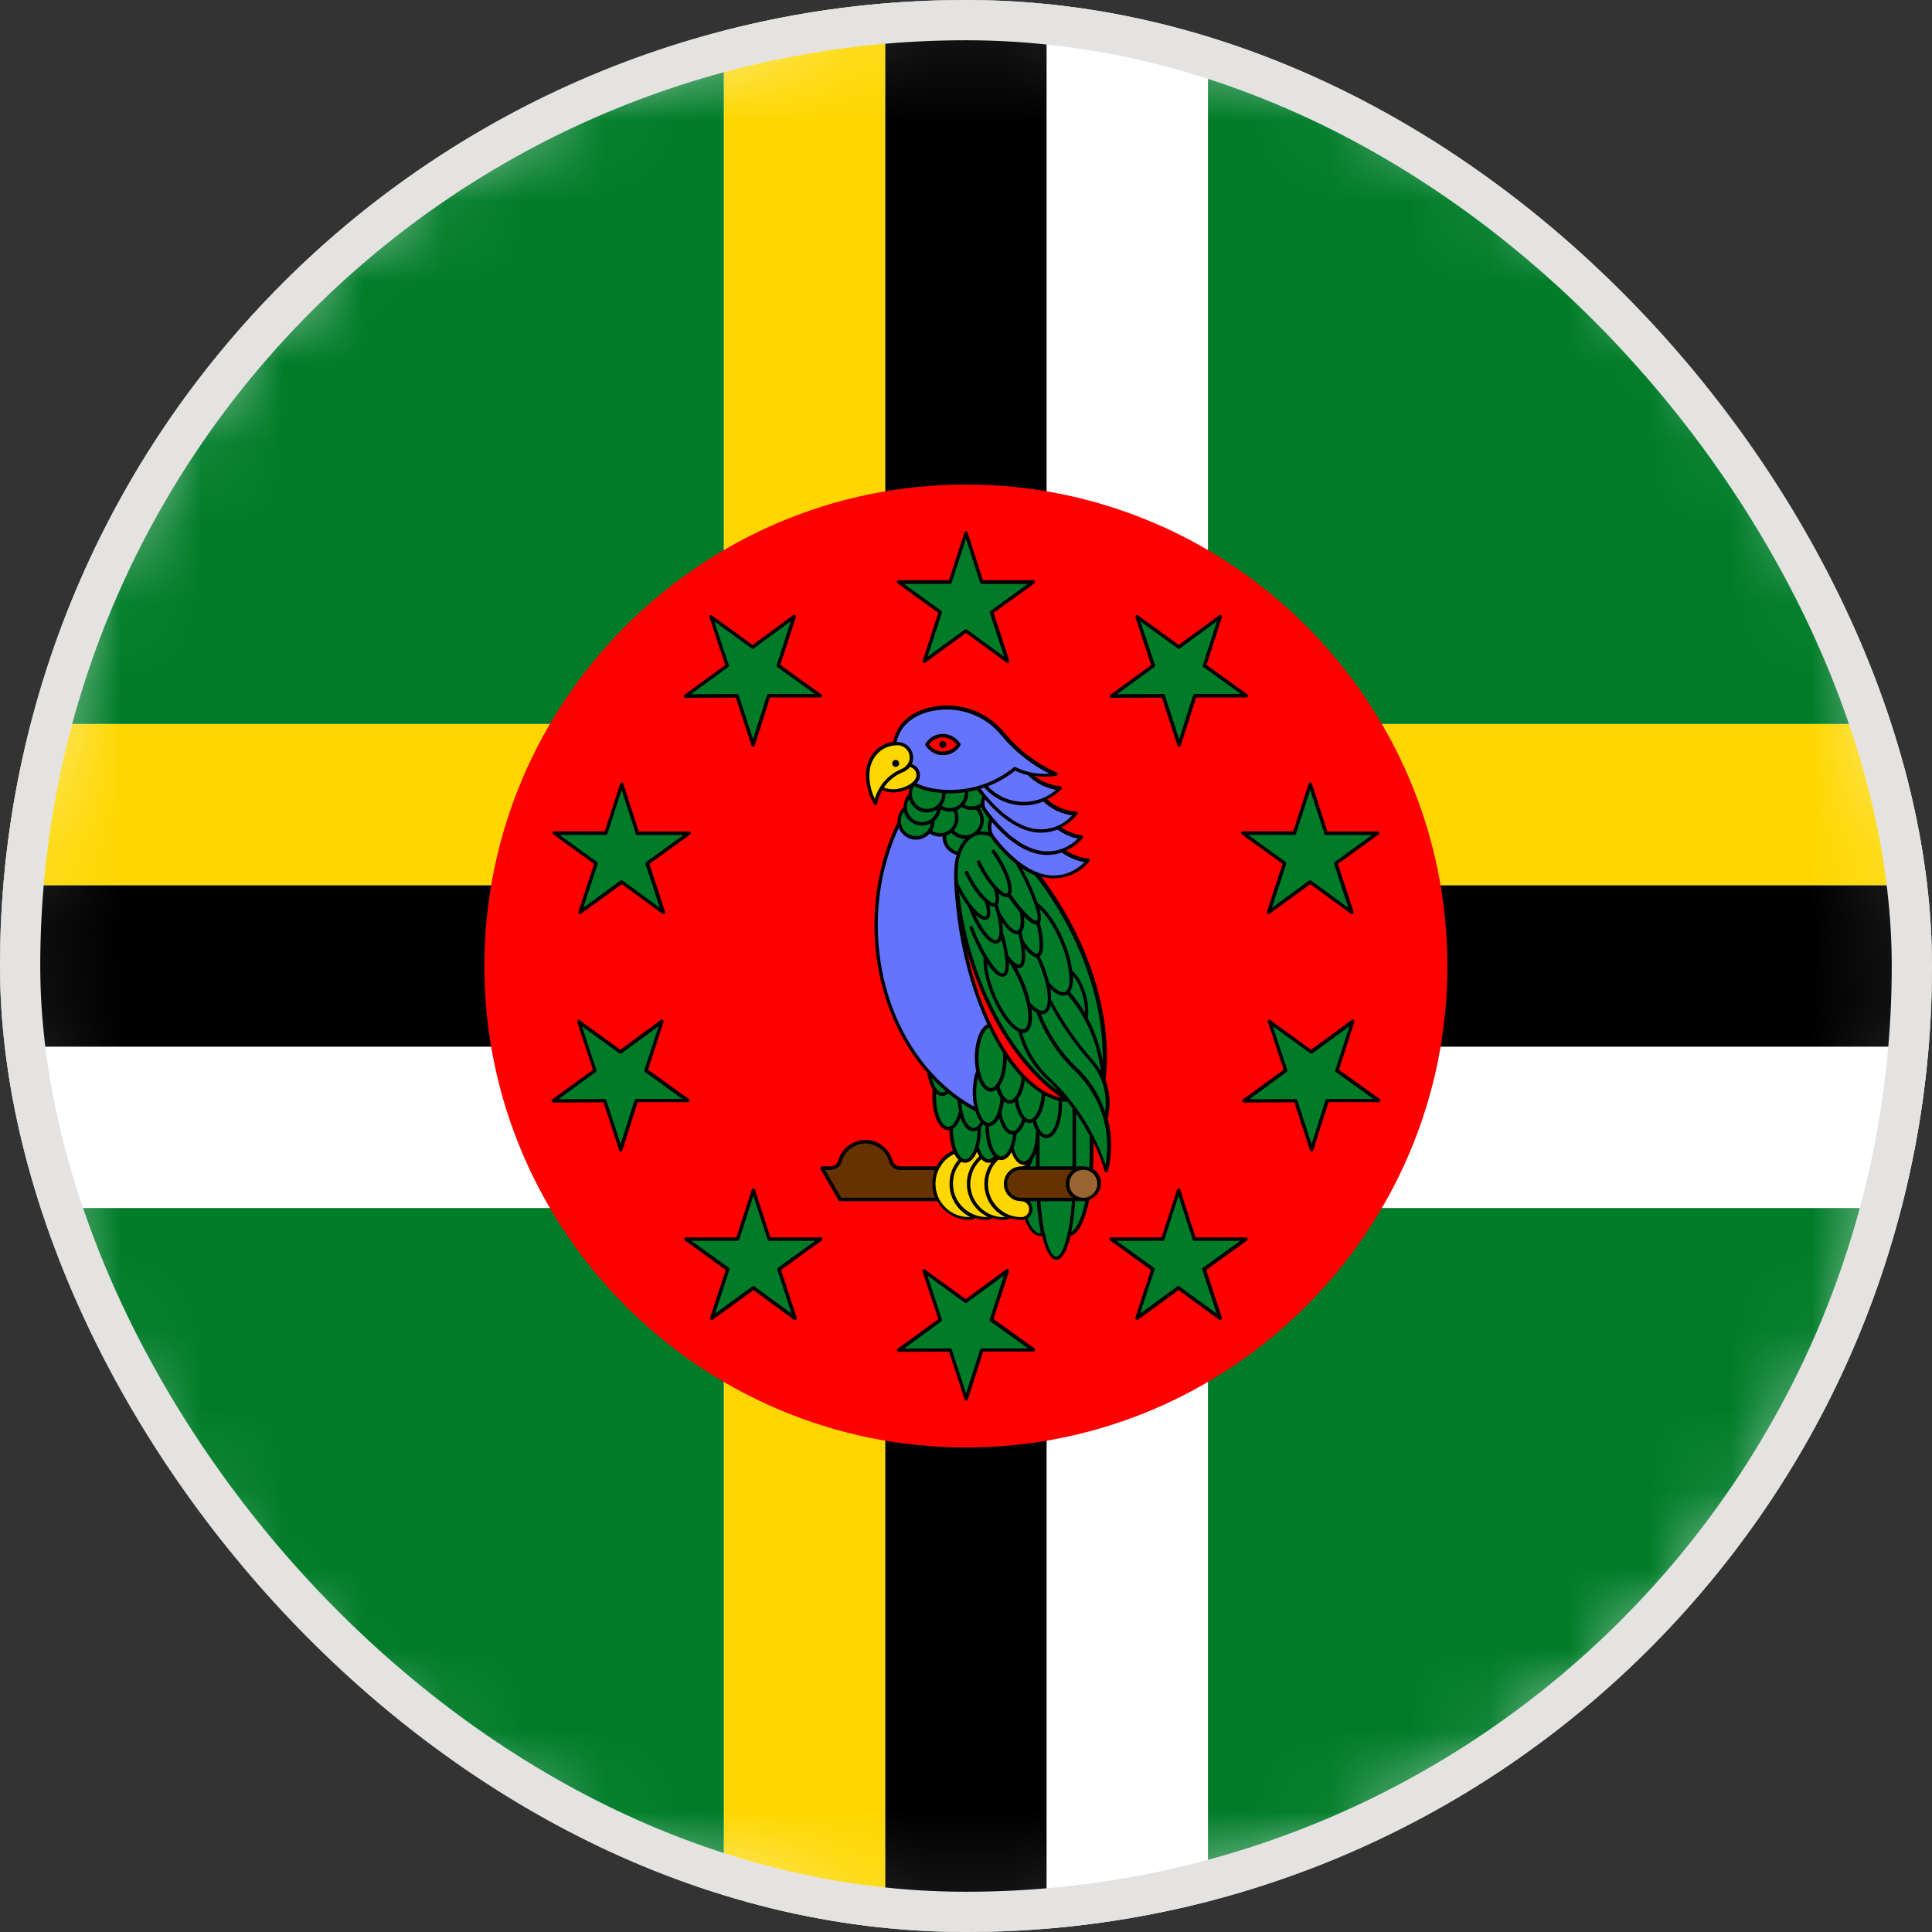 <svg width="24" height="24" viewBox="0 0 24 24" fill="none" xmlns="http://www.w3.org/2000/svg">
<rect x="0" y="0" width="24" height="24" fill="#333333" stroke="none"/>
<g clip-path="url(#clip0_16335_9299)">
<path d="M23.485 15.48C25.406 9.137 21.822 2.437 15.479 0.516C9.136 -1.405 2.437 2.18 0.516 8.523C-1.405 14.866 2.179 21.565 8.522 23.486C14.865 25.407 21.564 21.823 23.485 15.48Z" fill="white"/>
<mask id="mask0_16335_9299" style="mask-type:luminance" maskUnits="userSpaceOnUse" x="-1" y="-1" width="26" height="26">
<path d="M23.485 15.48C25.406 9.137 21.822 2.437 15.479 0.516C9.136 -1.405 2.437 2.18 0.516 8.523C-1.405 14.866 2.179 21.565 8.522 23.486C14.865 25.407 21.564 21.823 23.485 15.48Z" fill="white"/>
</mask>
<g mask="url(#mask0_16335_9299)">
<path d="M29.999 0H-6.001V24H29.999V0Z" fill="white"/>
<path d="M8.993 15.007H-6.001V24.001H8.993V15.007Z" fill="#007C29"/>
<path d="M29.999 15.007H15.006V24.001H29.999V15.007Z" fill="#007C29"/>
<path d="M29.999 0H15.006V8.994H29.999V0Z" fill="#007C29"/>
<path d="M8.993 0H-6.001V8.994H8.993V0Z" fill="#007C29"/>
<path d="M29.999 8.994H-6.001V10.998H29.999V8.994Z" fill="#FED700"/>
<path d="M10.997 0H8.993V24H10.997V0Z" fill="#FED700"/>
<path d="M13.001 0H10.997V24H13.001V0Z" fill="black"/>
<path d="M29.999 10.998H-6.001V13.002H29.999V10.998Z" fill="black"/>
<path fill-rule="evenodd" clip-rule="evenodd" d="M11.999 17.981C15.292 17.981 17.98 15.294 17.98 12C17.98 8.706 15.292 6.019 11.999 6.019C8.705 6.019 6.017 8.706 6.017 12C6.017 15.294 8.705 17.981 11.999 17.981Z" fill="#FF0000"/>
<path fill-rule="evenodd" clip-rule="evenodd" d="M14.661 14.777L14.852 15.371H15.477C15.489 15.371 15.499 15.379 15.499 15.392C15.499 15.399 15.496 15.406 15.491 15.41L14.985 15.776L15.179 16.37C15.183 16.381 15.176 16.394 15.165 16.398C15.158 16.401 15.15 16.398 15.144 16.394L14.641 16.026L14.137 16.394C14.127 16.401 14.113 16.399 14.106 16.389C14.102 16.384 14.1 16.377 14.103 16.37L14.297 15.776L13.791 15.41C13.782 15.403 13.779 15.389 13.787 15.379C13.791 15.373 13.8 15.369 13.807 15.371H14.43L14.622 14.778C14.626 14.767 14.637 14.76 14.649 14.764C14.656 14.767 14.661 14.771 14.664 14.778L14.661 14.777Z" fill="black"/>
<path fill-rule="evenodd" clip-rule="evenodd" d="M14.816 15.399L14.64 14.854L14.464 15.399C14.461 15.407 14.453 15.414 14.443 15.414H13.87L14.334 15.748C14.341 15.754 14.345 15.763 14.342 15.772L14.163 16.317L14.626 15.98C14.633 15.974 14.644 15.974 14.651 15.98L15.114 16.318L14.936 15.774C14.933 15.766 14.936 15.755 14.943 15.749L15.407 15.414H14.835C14.826 15.415 14.817 15.41 14.813 15.4L14.816 15.399Z" fill="#007C29"/>
<path fill-rule="evenodd" clip-rule="evenodd" d="M11.491 15.772L11.997 16.138L12.5 15.768C12.51 15.761 12.524 15.762 12.531 15.772C12.535 15.777 12.537 15.786 12.534 15.793L12.342 16.385L12.85 16.75C12.859 16.757 12.862 16.771 12.855 16.781C12.851 16.786 12.844 16.791 12.837 16.789H12.214L12.024 17.384C12.02 17.396 12.008 17.403 11.997 17.398C11.99 17.396 11.985 17.391 11.983 17.384L11.789 16.791L11.164 16.793C11.152 16.793 11.142 16.784 11.142 16.772C11.142 16.765 11.146 16.758 11.152 16.754L11.656 16.387L11.46 15.794C11.456 15.783 11.463 15.77 11.475 15.766C11.482 15.763 11.489 15.766 11.494 15.769L11.491 15.772Z" fill="black"/>
<path fill-rule="evenodd" clip-rule="evenodd" d="M11.985 16.183L11.521 15.847L11.701 16.391C11.704 16.399 11.701 16.409 11.693 16.415L11.23 16.753L11.802 16.75C11.811 16.75 11.821 16.756 11.824 16.765L12.001 17.31L12.175 16.765C12.178 16.756 12.186 16.75 12.196 16.75H12.769L12.303 16.415C12.295 16.409 12.292 16.399 12.295 16.39L12.471 15.845L12.01 16.183C12.003 16.188 11.992 16.19 11.983 16.183H11.985Z" fill="#007C29"/>
<path fill-rule="evenodd" clip-rule="evenodd" d="M12.02 6.614L12.211 7.208H12.836C12.848 7.208 12.858 7.216 12.858 7.229C12.858 7.236 12.855 7.243 12.85 7.247L12.344 7.613L12.538 8.207C12.542 8.218 12.535 8.231 12.524 8.235C12.517 8.238 12.509 8.235 12.503 8.231L12 7.863L11.495 8.231C11.486 8.238 11.472 8.237 11.465 8.227C11.461 8.221 11.459 8.214 11.462 8.207L11.656 7.613L11.15 7.247C11.14 7.24 11.138 7.226 11.146 7.216C11.15 7.211 11.159 7.207 11.166 7.208H11.789L11.98 6.616C11.985 6.604 11.996 6.597 12.007 6.602C12.014 6.604 12.02 6.609 12.021 6.616L12.02 6.614Z" fill="black"/>
<path fill-rule="evenodd" clip-rule="evenodd" d="M12.175 7.237L11.999 6.692L11.822 7.237C11.82 7.246 11.811 7.253 11.802 7.253H11.229L11.693 7.588C11.7 7.594 11.704 7.604 11.701 7.612L11.523 8.157L11.986 7.82C11.993 7.815 12.004 7.815 12.011 7.82L12.474 8.158L12.296 7.615C12.293 7.606 12.296 7.595 12.303 7.59L12.767 7.254H12.196C12.186 7.256 12.178 7.25 12.175 7.24V7.237Z" fill="#007C29"/>
<path fill-rule="evenodd" clip-rule="evenodd" d="M16.297 9.735L16.489 10.329H17.113C17.126 10.329 17.134 10.337 17.134 10.35C17.134 10.357 17.13 10.364 17.126 10.366L16.62 10.732L16.814 11.326C16.818 11.338 16.811 11.35 16.8 11.354C16.793 11.357 16.785 11.354 16.779 11.35L16.276 10.983L15.772 11.35C15.762 11.357 15.748 11.356 15.741 11.346C15.737 11.34 15.735 11.333 15.738 11.326L15.932 10.732L15.427 10.366C15.417 10.359 15.414 10.345 15.422 10.336C15.427 10.329 15.435 10.326 15.442 10.327H16.065L16.257 9.735C16.261 9.724 16.272 9.717 16.283 9.721C16.29 9.724 16.296 9.728 16.297 9.735Z" fill="black"/>
<path fill-rule="evenodd" clip-rule="evenodd" d="M16.452 10.357L16.276 9.812L16.1 10.357C16.097 10.365 16.089 10.372 16.079 10.372H15.506L15.97 10.707C15.977 10.713 15.981 10.723 15.979 10.731L15.8 11.276L16.262 10.939C16.269 10.934 16.28 10.934 16.287 10.939L16.75 11.277L16.573 10.734C16.57 10.726 16.573 10.714 16.579 10.709L17.043 10.373H16.472C16.462 10.375 16.454 10.369 16.451 10.359L16.452 10.357Z" fill="#007C29"/>
<path fill-rule="evenodd" clip-rule="evenodd" d="M7.743 9.735L7.935 10.329H8.559C8.572 10.329 8.582 10.337 8.582 10.35C8.582 10.357 8.578 10.364 8.573 10.366L8.068 10.732L8.262 11.326C8.266 11.338 8.259 11.35 8.248 11.354C8.241 11.357 8.232 11.354 8.227 11.35L7.724 10.983L7.219 11.35C7.209 11.357 7.196 11.356 7.189 11.346C7.184 11.34 7.183 11.333 7.186 11.326L7.38 10.732L6.874 10.366C6.864 10.359 6.862 10.345 6.87 10.336C6.874 10.329 6.882 10.326 6.889 10.327H7.513L7.704 9.735C7.708 9.724 7.72 9.717 7.732 9.721C7.739 9.724 7.745 9.728 7.746 9.735H7.743Z" fill="black"/>
<path fill-rule="evenodd" clip-rule="evenodd" d="M7.898 10.357L7.722 9.812L7.546 10.357C7.543 10.365 7.535 10.372 7.525 10.372H6.952L7.416 10.707C7.423 10.713 7.427 10.723 7.425 10.731L7.246 11.276L7.708 10.939C7.715 10.934 7.727 10.934 7.734 10.939L8.196 11.277L8.019 10.734C8.016 10.726 8.019 10.714 8.026 10.709L8.49 10.373H7.918C7.908 10.375 7.9 10.369 7.897 10.359L7.898 10.357Z" fill="#007C29"/>
<path fill-rule="evenodd" clip-rule="evenodd" d="M9.378 14.777L9.57 15.371H10.194C10.207 15.371 10.217 15.379 10.217 15.392C10.217 15.399 10.213 15.406 10.208 15.41L9.703 15.776L9.897 16.37C9.901 16.381 9.894 16.394 9.883 16.398C9.876 16.401 9.867 16.398 9.862 16.394L9.359 16.026L8.854 16.394C8.844 16.401 8.831 16.399 8.824 16.389C8.819 16.384 8.818 16.377 8.821 16.37L9.015 15.776L8.509 15.41C8.499 15.403 8.497 15.389 8.505 15.379C8.509 15.373 8.517 15.369 8.524 15.371H9.148L9.339 14.778C9.343 14.767 9.355 14.76 9.366 14.764C9.373 14.767 9.378 14.771 9.38 14.778L9.378 14.777Z" fill="black"/>
<path fill-rule="evenodd" clip-rule="evenodd" d="M9.535 15.399L9.359 14.854L9.183 15.399C9.18 15.407 9.171 15.414 9.162 15.414H8.589L9.053 15.748C9.06 15.754 9.064 15.763 9.061 15.772L8.884 16.317L9.346 15.98C9.353 15.974 9.364 15.974 9.371 15.98L9.834 16.318L9.656 15.774C9.654 15.766 9.656 15.755 9.663 15.749L10.127 15.414H9.556C9.546 15.415 9.538 15.41 9.535 15.4V15.399Z" fill="#007C29"/>
<path fill-rule="evenodd" clip-rule="evenodd" d="M8.844 7.646L9.349 8.012L9.852 7.643C9.862 7.636 9.876 7.637 9.883 7.647C9.887 7.653 9.888 7.661 9.886 7.668L9.694 8.26L10.201 8.625C10.211 8.632 10.214 8.646 10.207 8.656C10.203 8.662 10.196 8.666 10.189 8.664H9.566L9.376 9.26C9.371 9.271 9.36 9.278 9.349 9.274C9.342 9.271 9.336 9.267 9.335 9.26L9.141 8.666L8.516 8.669C8.504 8.669 8.495 8.659 8.495 8.648C8.495 8.641 8.499 8.634 8.505 8.629L9.009 8.262L8.814 7.669C8.81 7.658 8.817 7.646 8.828 7.641C8.835 7.639 8.842 7.641 8.847 7.644L8.844 7.646Z" fill="black"/>
<path fill-rule="evenodd" clip-rule="evenodd" d="M9.338 8.055L8.874 7.72L9.054 8.263C9.057 8.272 9.054 8.281 9.046 8.287L8.583 8.624L9.155 8.621C9.165 8.621 9.174 8.627 9.177 8.636L9.355 9.181L9.528 8.636C9.531 8.627 9.539 8.621 9.549 8.621H10.122L9.656 8.287C9.648 8.281 9.645 8.272 9.648 8.262L9.824 7.717L9.363 8.055C9.356 8.061 9.345 8.062 9.336 8.055H9.338Z" fill="#007C29"/>
<path fill-rule="evenodd" clip-rule="evenodd" d="M14.138 7.646L14.643 8.012L15.146 7.643C15.155 7.636 15.169 7.637 15.176 7.647C15.181 7.653 15.182 7.661 15.179 7.668L14.988 8.26L15.495 8.625C15.505 8.632 15.508 8.646 15.501 8.656C15.496 8.662 15.489 8.666 15.482 8.664H14.859L14.669 9.26C14.665 9.271 14.654 9.278 14.641 9.274C14.634 9.271 14.629 9.267 14.627 9.26L14.433 8.666L13.808 8.669C13.796 8.669 13.786 8.659 13.786 8.648C13.786 8.641 13.79 8.634 13.796 8.629L14.3 8.262L14.105 7.669C14.1 7.658 14.107 7.646 14.118 7.641C14.126 7.639 14.133 7.641 14.138 7.644V7.646Z" fill="black"/>
<path fill-rule="evenodd" clip-rule="evenodd" d="M14.631 8.055L14.167 7.72L14.348 8.263C14.351 8.272 14.348 8.281 14.339 8.287L13.877 8.624L14.448 8.621C14.458 8.621 14.468 8.627 14.471 8.636L14.648 9.181L14.822 8.636C14.824 8.627 14.833 8.621 14.842 8.621H15.415L14.95 8.287C14.942 8.281 14.939 8.272 14.942 8.262L15.118 7.717L14.657 8.055C14.65 8.061 14.638 8.062 14.63 8.055H14.631Z" fill="#007C29"/>
<path fill-rule="evenodd" clip-rule="evenodd" d="M7.201 12.674L7.706 13.04L8.209 12.671C8.218 12.664 8.232 12.665 8.239 12.675C8.244 12.681 8.245 12.689 8.242 12.696L8.051 13.289L8.558 13.653C8.568 13.66 8.571 13.674 8.564 13.684C8.559 13.69 8.552 13.692 8.545 13.692H7.922L7.732 14.288C7.728 14.299 7.717 14.306 7.706 14.302C7.699 14.299 7.693 14.295 7.692 14.288L7.497 13.694L6.873 13.697C6.86 13.697 6.852 13.687 6.852 13.674C6.852 13.667 6.856 13.66 6.862 13.656L7.366 13.289L7.17 12.696C7.166 12.685 7.173 12.672 7.184 12.668C7.191 12.665 7.198 12.668 7.204 12.671L7.201 12.674Z" fill="black"/>
<path fill-rule="evenodd" clip-rule="evenodd" d="M7.693 13.084L7.229 12.749L7.409 13.293C7.412 13.301 7.409 13.311 7.401 13.316L6.938 13.655L7.51 13.652C7.52 13.652 7.529 13.657 7.532 13.667L7.71 14.212L7.883 13.667C7.886 13.659 7.894 13.652 7.904 13.652H8.477L8.013 13.318C8.005 13.312 8.002 13.302 8.005 13.293L8.181 12.748L7.72 13.086C7.713 13.091 7.701 13.093 7.693 13.086V13.084Z" fill="#007C29"/>
<path fill-rule="evenodd" clip-rule="evenodd" d="M15.783 12.674L16.287 13.04L16.791 12.671C16.8 12.664 16.814 12.665 16.821 12.675C16.825 12.681 16.827 12.689 16.824 12.696L16.633 13.289L17.14 13.653C17.15 13.66 17.152 13.674 17.145 13.684C17.141 13.69 17.134 13.692 17.127 13.692H16.504L16.314 14.288C16.31 14.299 16.299 14.306 16.287 14.302C16.28 14.299 16.275 14.295 16.273 14.288L16.079 13.694L15.454 13.697C15.442 13.697 15.434 13.687 15.432 13.674C15.432 13.667 15.436 13.66 15.442 13.656L15.946 13.289L15.751 12.696C15.747 12.685 15.754 12.672 15.765 12.668C15.772 12.665 15.779 12.668 15.784 12.671L15.783 12.674Z" fill="black"/>
<path fill-rule="evenodd" clip-rule="evenodd" d="M16.276 13.084L15.812 12.749L15.992 13.293C15.995 13.301 15.992 13.311 15.984 13.316L15.521 13.655L16.093 13.652C16.103 13.652 16.113 13.657 16.116 13.667L16.293 14.212L16.466 13.667C16.469 13.659 16.477 13.652 16.487 13.652H17.06L16.596 13.318C16.588 13.312 16.585 13.302 16.588 13.293L16.764 12.748L16.303 13.086C16.296 13.091 16.285 13.093 16.276 13.086V13.084Z" fill="#007C29"/>
<path fill-rule="evenodd" clip-rule="evenodd" d="M11.633 14.922H10.435C10.428 14.922 10.419 14.918 10.417 14.911L10.193 14.524C10.183 14.51 10.193 14.489 10.211 14.489H10.315C10.362 14.489 10.403 14.458 10.415 14.413C10.433 14.341 10.48 14.278 10.538 14.233C10.598 14.187 10.675 14.16 10.751 14.16C10.826 14.16 10.903 14.187 10.963 14.233C11.022 14.278 11.068 14.341 11.086 14.413C11.099 14.458 11.141 14.489 11.187 14.489H11.633C11.639 14.476 11.646 14.465 11.653 14.453C11.7 14.384 11.762 14.328 11.838 14.292C11.811 14.223 11.796 14.135 11.793 14.039C11.789 14.039 11.783 14.039 11.779 14.039C11.722 14.039 11.67 13.989 11.635 13.909C11.603 13.833 11.582 13.731 11.582 13.618C11.582 13.59 11.582 13.562 11.586 13.533L11.582 13.525C11.551 13.474 11.529 13.404 11.517 13.323C11.399 13.189 11.294 13.038 11.205 12.875C10.988 12.478 10.863 12.001 10.863 11.49C10.863 11.259 10.888 11.037 10.937 10.825C10.985 10.608 11.058 10.403 11.15 10.214C11.15 10.207 11.15 10.201 11.15 10.196C11.15 10.132 11.178 10.069 11.226 10.025V10.023C11.226 9.964 11.248 9.908 11.287 9.865C11.287 9.839 11.29 9.817 11.297 9.793C11.237 9.824 11.163 9.844 11.103 9.844C11.054 9.844 11.005 9.835 10.959 9.817C10.93 9.869 10.909 9.925 10.897 9.983C10.895 9.995 10.883 10.003 10.872 10C10.865 10 10.86 9.995 10.857 9.989C10.822 9.929 10.795 9.863 10.779 9.796C10.738 9.633 10.748 9.455 10.872 9.327C10.93 9.267 11.006 9.226 11.097 9.215C11.122 9.072 11.201 8.967 11.307 8.893C11.435 8.804 11.604 8.763 11.765 8.763C11.908 8.763 12.042 8.796 12.164 8.854C12.295 8.917 12.394 9.001 12.486 9.113C12.573 9.216 12.669 9.308 12.777 9.389C12.885 9.471 13.002 9.54 13.126 9.596C13.146 9.605 13.142 9.634 13.121 9.637C13.033 9.651 12.942 9.652 12.852 9.64C12.887 9.668 12.927 9.691 12.967 9.711C13.03 9.74 13.098 9.76 13.17 9.767C13.188 9.768 13.196 9.791 13.184 9.803C13.132 9.855 13.073 9.898 13.008 9.93C13.054 9.971 13.105 10.004 13.161 10.03C13.226 10.059 13.295 10.077 13.368 10.081C13.386 10.081 13.395 10.104 13.383 10.116C13.33 10.183 13.262 10.239 13.185 10.278C13.217 10.301 13.252 10.319 13.288 10.334C13.335 10.354 13.385 10.368 13.437 10.376C13.455 10.379 13.462 10.4 13.449 10.412C13.396 10.474 13.329 10.526 13.254 10.561L13.242 10.565C13.325 10.619 13.42 10.654 13.519 10.664C13.536 10.665 13.544 10.686 13.534 10.699C13.425 10.835 13.262 10.911 13.087 10.911C13.037 10.911 12.987 10.904 12.938 10.89C12.966 10.927 12.994 10.964 13.02 11.004C13.061 11.061 13.1 11.12 13.137 11.18C13.372 11.549 13.539 11.934 13.639 12.309C13.743 12.697 13.775 13.076 13.734 13.417C13.766 13.505 13.784 13.6 13.784 13.701C13.784 13.766 13.776 13.832 13.761 13.896C13.789 14.004 13.803 14.116 13.803 14.232C13.803 14.338 13.79 14.444 13.765 14.546C13.765 14.555 13.758 14.562 13.75 14.563C13.738 14.566 13.726 14.56 13.723 14.549C13.685 14.426 13.639 14.306 13.583 14.191V14.327C13.583 14.39 13.582 14.454 13.578 14.517C13.638 14.556 13.677 14.623 13.677 14.698C13.677 14.793 13.616 14.873 13.532 14.902C13.507 15.032 13.472 15.141 13.432 15.218C13.395 15.292 13.35 15.34 13.301 15.351C13.294 15.379 13.287 15.404 13.28 15.429C13.239 15.566 13.185 15.649 13.124 15.649C13.062 15.649 13.008 15.568 12.967 15.429C12.96 15.406 12.953 15.379 12.946 15.351C12.938 15.354 12.928 15.354 12.919 15.354C12.88 15.354 12.843 15.332 12.809 15.292C12.78 15.257 12.753 15.209 12.731 15.148C12.718 15.153 12.704 15.154 12.69 15.154C12.641 15.154 12.594 15.146 12.549 15.132C12.527 15.146 12.5 15.154 12.474 15.154C12.425 15.154 12.377 15.146 12.333 15.132C12.31 15.146 12.284 15.154 12.257 15.154C12.208 15.154 12.161 15.146 12.116 15.132C12.094 15.146 12.067 15.154 12.04 15.154C11.915 15.154 11.8 15.102 11.718 15.02C11.687 14.989 11.659 14.953 11.638 14.914L11.633 14.922Z" fill="black"/>
<path fill-rule="evenodd" clip-rule="evenodd" d="M13.182 13.635C12.938 13.467 12.704 13.219 12.503 12.91C12.295 12.591 12.121 12.208 12.003 11.782C12.108 12.277 12.278 12.71 12.482 13.036C12.693 13.372 12.939 13.59 13.182 13.636V13.635Z" fill="#FF0000"/>
<path fill-rule="evenodd" clip-rule="evenodd" d="M13.284 14.706C13.284 14.8 13.361 14.879 13.457 14.879C13.554 14.879 13.631 14.802 13.631 14.706C13.631 14.609 13.554 14.532 13.457 14.532C13.361 14.532 13.284 14.609 13.284 14.706Z" fill="#996633"/>
<path fill-rule="evenodd" clip-rule="evenodd" d="M12.685 14.879H13.326C13.274 14.84 13.239 14.777 13.239 14.706C13.239 14.634 13.273 14.573 13.326 14.532H12.685C12.59 14.532 12.511 14.609 12.511 14.706C12.511 14.802 12.588 14.879 12.685 14.879Z" fill="#663300"/>
<path fill-rule="evenodd" clip-rule="evenodd" d="M11.906 14.406C11.887 14.388 11.87 14.363 11.855 14.334C11.788 14.366 11.73 14.416 11.69 14.478C11.646 14.543 11.621 14.622 11.621 14.706C11.621 14.82 11.667 14.924 11.743 14.998C11.818 15.073 11.92 15.119 12.035 15.119C12.042 15.119 12.047 15.119 12.053 15.118C12.007 15.095 11.965 15.065 11.929 15.03C11.846 14.947 11.795 14.833 11.795 14.707C11.795 14.647 11.806 14.589 11.827 14.536C11.846 14.489 11.873 14.445 11.905 14.408L11.906 14.406Z" fill="#FED700"/>
<path fill-rule="evenodd" clip-rule="evenodd" d="M12.165 14.364C12.155 14.348 12.145 14.33 12.137 14.309L12.134 14.314C12.099 14.394 12.049 14.444 11.99 14.444C11.973 14.444 11.957 14.44 11.941 14.432C11.911 14.466 11.885 14.507 11.867 14.55C11.848 14.598 11.838 14.65 11.838 14.704C11.838 14.819 11.884 14.922 11.96 14.996C12.034 15.07 12.138 15.118 12.252 15.118C12.258 15.118 12.264 15.118 12.27 15.116C12.224 15.094 12.182 15.063 12.145 15.028C12.063 14.946 12.011 14.831 12.011 14.706C12.011 14.636 12.027 14.569 12.056 14.51C12.082 14.455 12.12 14.405 12.165 14.364Z" fill="#FED700"/>
<path fill-rule="evenodd" clip-rule="evenodd" d="M12.313 14.44C12.303 14.443 12.292 14.445 12.282 14.445C12.249 14.445 12.218 14.429 12.191 14.399C12.152 14.436 12.119 14.479 12.095 14.528C12.07 14.581 12.054 14.643 12.054 14.707C12.054 14.821 12.101 14.925 12.176 14.999C12.25 15.074 12.355 15.12 12.468 15.12C12.475 15.12 12.481 15.12 12.486 15.119C12.44 15.097 12.398 15.066 12.362 15.031C12.279 14.949 12.228 14.834 12.228 14.708C12.228 14.641 12.242 14.577 12.268 14.52C12.281 14.493 12.295 14.466 12.313 14.443V14.44Z" fill="#FED700"/>
<path fill-rule="evenodd" clip-rule="evenodd" d="M12.563 14.317C12.53 14.376 12.486 14.411 12.439 14.411C12.426 14.411 12.415 14.408 12.404 14.405C12.365 14.441 12.331 14.486 12.309 14.536C12.285 14.588 12.273 14.647 12.273 14.707C12.273 14.822 12.319 14.925 12.394 14.999C12.468 15.074 12.572 15.12 12.686 15.12C12.741 15.12 12.785 15.076 12.785 15.021C12.785 14.967 12.741 14.922 12.686 14.922C12.567 14.922 12.47 14.826 12.47 14.706C12.47 14.585 12.566 14.489 12.686 14.489C12.71 14.489 12.731 14.48 12.749 14.466C12.739 14.469 12.729 14.471 12.72 14.471C12.678 14.471 12.64 14.443 12.616 14.409C12.597 14.384 12.58 14.352 12.566 14.314L12.563 14.317Z" fill="#FED700"/>
<path fill-rule="evenodd" clip-rule="evenodd" d="M10.867 9.922C10.889 9.848 10.925 9.78 10.973 9.721C11.033 9.647 11.111 9.589 11.201 9.552C11.261 9.525 11.3 9.476 11.3 9.409C11.3 9.325 11.233 9.258 11.149 9.258C11.047 9.258 10.962 9.297 10.902 9.36C10.79 9.476 10.783 9.643 10.819 9.791C10.83 9.835 10.847 9.88 10.867 9.922ZM11.127 9.44C11.15 9.44 11.17 9.46 11.17 9.483C11.17 9.507 11.15 9.527 11.127 9.527C11.103 9.527 11.083 9.507 11.083 9.483C11.083 9.46 11.103 9.44 11.127 9.44Z" fill="#FED700"/>
<path fill-rule="evenodd" clip-rule="evenodd" d="M11.303 9.528C11.282 9.556 11.249 9.58 11.216 9.592C11.132 9.626 11.061 9.68 11.005 9.749C10.997 9.76 10.987 9.771 10.98 9.784C11.019 9.798 11.059 9.805 11.1 9.805C11.173 9.805 11.271 9.771 11.326 9.726C11.357 9.703 11.384 9.669 11.384 9.627C11.384 9.578 11.349 9.538 11.303 9.529V9.528Z" fill="#FED700"/>
<path fill-rule="evenodd" clip-rule="evenodd" d="M11.814 9.187C11.783 9.17 11.748 9.16 11.712 9.16C11.676 9.16 11.639 9.17 11.61 9.187C11.582 9.202 11.558 9.223 11.54 9.248C11.558 9.274 11.582 9.295 11.61 9.31C11.641 9.327 11.676 9.336 11.712 9.336C11.748 9.336 11.785 9.327 11.814 9.31C11.842 9.295 11.866 9.274 11.884 9.248C11.866 9.223 11.842 9.202 11.814 9.187ZM11.712 9.205C11.736 9.205 11.755 9.225 11.755 9.248C11.755 9.272 11.736 9.292 11.712 9.292C11.688 9.292 11.669 9.272 11.669 9.248C11.669 9.225 11.688 9.205 11.712 9.205Z" fill="#FF0000"/>
<path fill-rule="evenodd" clip-rule="evenodd" d="M11.385 9.73C11.437 9.756 11.494 9.774 11.554 9.788C11.633 9.805 11.716 9.813 11.797 9.813C11.945 9.813 12.087 9.788 12.219 9.742C12.356 9.694 12.482 9.623 12.592 9.533C12.6 9.528 12.608 9.526 12.616 9.531C12.672 9.557 12.731 9.578 12.791 9.592C12.872 9.61 12.956 9.617 13.037 9.61C12.935 9.56 12.837 9.5 12.748 9.431C12.639 9.349 12.538 9.253 12.45 9.148C12.358 9.039 12.271 8.962 12.141 8.9C12.027 8.846 11.898 8.814 11.762 8.814C11.609 8.814 11.449 8.851 11.328 8.935C11.234 9.001 11.163 9.093 11.139 9.218H11.149C11.257 9.218 11.343 9.304 11.343 9.412C11.343 9.44 11.338 9.466 11.326 9.491C11.385 9.51 11.428 9.564 11.428 9.628C11.428 9.669 11.412 9.704 11.385 9.732V9.73ZM11.712 9.117C11.757 9.117 11.799 9.128 11.836 9.149C11.874 9.17 11.906 9.201 11.93 9.237C11.934 9.244 11.934 9.254 11.93 9.261C11.908 9.297 11.876 9.328 11.838 9.349C11.802 9.37 11.76 9.381 11.713 9.381C11.667 9.381 11.627 9.37 11.591 9.349C11.553 9.328 11.521 9.297 11.497 9.261C11.493 9.254 11.493 9.244 11.497 9.237C11.519 9.201 11.551 9.17 11.589 9.149C11.626 9.128 11.667 9.117 11.712 9.117Z" fill="#6574FF"/>
<path fill-rule="evenodd" clip-rule="evenodd" d="M12.271 9.767C12.324 9.824 12.388 9.87 12.46 9.904C12.538 9.94 12.625 9.961 12.717 9.961C12.799 9.961 12.879 9.944 12.952 9.915C13.013 9.89 13.069 9.855 13.118 9.812C13.058 9.802 13.001 9.782 12.947 9.757C12.88 9.725 12.82 9.682 12.769 9.63C12.714 9.616 12.661 9.598 12.611 9.574C12.509 9.654 12.395 9.719 12.274 9.767H12.271Z" fill="#6574FF"/>
<path fill-rule="evenodd" clip-rule="evenodd" d="M12.183 9.798C12.282 9.933 12.409 10.069 12.549 10.165C12.669 10.248 12.799 10.302 12.927 10.302C13.01 10.302 13.089 10.283 13.159 10.249C13.219 10.22 13.273 10.179 13.319 10.129C13.256 10.12 13.195 10.102 13.139 10.077C13.073 10.048 13.012 10.006 12.96 9.957C12.885 9.988 12.802 10.005 12.717 10.005C12.619 10.005 12.525 9.982 12.442 9.944C12.359 9.907 12.287 9.851 12.226 9.784C12.212 9.789 12.197 9.793 12.183 9.798Z" fill="#6574FF"/>
<path fill-rule="evenodd" clip-rule="evenodd" d="M12.235 9.932C12.23 9.946 12.229 9.96 12.229 9.974C12.229 10.002 12.239 10.037 12.257 10.059C12.354 10.19 12.486 10.34 12.64 10.445C12.755 10.523 12.882 10.576 13.01 10.576C13.09 10.576 13.165 10.559 13.232 10.527C13.291 10.501 13.343 10.463 13.388 10.418C13.346 10.41 13.307 10.397 13.269 10.38C13.221 10.361 13.177 10.334 13.136 10.305C13.072 10.33 13.002 10.344 12.928 10.344C12.79 10.344 12.653 10.287 12.525 10.199C12.419 10.126 12.321 10.031 12.235 9.93V9.932Z" fill="#6574FF"/>
<path fill-rule="evenodd" clip-rule="evenodd" d="M13.189 10.591C13.132 10.61 13.072 10.621 13.009 10.621C12.869 10.621 12.735 10.565 12.613 10.481C12.504 10.407 12.405 10.31 12.323 10.213C12.317 10.232 12.314 10.252 12.314 10.271C12.314 10.318 12.33 10.364 12.361 10.4C12.463 10.533 12.59 10.663 12.727 10.754C12.841 10.828 12.963 10.876 13.083 10.876C13.23 10.876 13.37 10.816 13.47 10.709C13.368 10.692 13.273 10.651 13.189 10.59V10.591Z" fill="#6574FF"/>
<path fill-rule="evenodd" clip-rule="evenodd" d="M11.709 10.39C11.698 10.392 11.687 10.393 11.676 10.393C11.631 10.393 11.586 10.38 11.55 10.355C11.505 10.403 11.444 10.431 11.38 10.431C11.315 10.431 11.258 10.404 11.216 10.362C11.194 10.34 11.177 10.315 11.164 10.285C11.085 10.457 11.022 10.643 10.977 10.837C10.93 11.046 10.904 11.265 10.904 11.493C10.904 11.997 11.029 12.465 11.241 12.857C11.452 13.244 11.751 13.556 12.102 13.748C12.091 13.694 12.084 13.634 12.084 13.569C12.084 13.519 12.088 13.47 12.095 13.425C12.102 13.381 12.113 13.34 12.126 13.304C12.116 13.254 12.11 13.196 12.11 13.138C12.11 13.03 12.129 12.931 12.159 12.857C12.186 12.791 12.222 12.745 12.265 12.725C12.109 12.389 11.985 11.983 11.913 11.539C11.897 11.431 11.883 11.325 11.873 11.22C11.856 11.041 11.832 10.794 11.883 10.619C11.836 10.608 11.796 10.582 11.765 10.547C11.726 10.502 11.708 10.447 11.708 10.389L11.709 10.39Z" fill="#6574FF"/>
<path fill-rule="evenodd" clip-rule="evenodd" d="M11.611 14.534H11.185C11.12 14.534 11.059 14.489 11.043 14.425C11.027 14.362 10.987 14.307 10.937 14.268C10.883 14.228 10.816 14.204 10.751 14.204C10.685 14.204 10.618 14.228 10.565 14.268C10.513 14.307 10.474 14.362 10.459 14.425C10.44 14.489 10.382 14.534 10.316 14.534H10.25L10.45 14.879H11.616C11.593 14.826 11.582 14.767 11.582 14.706C11.582 14.644 11.595 14.587 11.616 14.532L11.611 14.534Z" fill="#663300"/>
<path fill-rule="evenodd" clip-rule="evenodd" d="M13.314 14.922H12.925C12.939 15.125 12.967 15.299 13.005 15.424C13.04 15.541 13.08 15.611 13.121 15.611C13.161 15.611 13.202 15.541 13.237 15.424C13.274 15.299 13.302 15.125 13.316 14.922H13.314Z" fill="#007C29"/>
<path fill-rule="evenodd" clip-rule="evenodd" d="M13.481 14.921C13.473 14.921 13.464 14.921 13.457 14.921H13.357C13.347 15.066 13.33 15.197 13.308 15.306C13.336 15.29 13.364 15.255 13.39 15.204C13.427 15.134 13.457 15.037 13.483 14.919L13.481 14.921Z" fill="#007C29"/>
<path fill-rule="evenodd" clip-rule="evenodd" d="M13.367 13.831V14.489H13.457C13.484 14.489 13.509 14.493 13.532 14.501C13.534 14.445 13.536 14.388 13.536 14.332V14.11C13.506 14.053 13.474 13.997 13.441 13.942C13.417 13.905 13.393 13.867 13.367 13.831Z" fill="#007C29"/>
<path fill-rule="evenodd" clip-rule="evenodd" d="M12.764 15.139C12.787 15.196 12.812 15.242 12.837 15.273C12.862 15.302 12.887 15.319 12.914 15.319C12.919 15.319 12.925 15.319 12.931 15.316C12.907 15.204 12.89 15.07 12.879 14.922H12.787C12.812 14.947 12.826 14.982 12.826 15.021C12.826 15.069 12.802 15.112 12.763 15.139H12.764Z" fill="#007C29"/>
<path fill-rule="evenodd" clip-rule="evenodd" d="M12.871 14.318C12.868 14.327 12.865 14.334 12.861 14.342C12.851 14.366 12.838 14.387 12.826 14.404C12.823 14.437 12.809 14.466 12.787 14.489H12.869V14.318H12.871Z" fill="#007C29"/>
<path fill-rule="evenodd" clip-rule="evenodd" d="M12.63 14.079C12.623 14.146 12.609 14.208 12.59 14.258C12.604 14.311 12.625 14.353 12.647 14.384C12.665 14.405 12.686 14.427 12.717 14.427C12.756 14.427 12.792 14.388 12.82 14.324C12.85 14.257 12.868 14.165 12.869 14.063V14.04C12.854 14.012 12.84 13.979 12.83 13.941C12.818 13.947 12.803 13.95 12.79 13.95C12.77 13.95 12.752 13.944 12.735 13.934C12.72 13.977 12.7 14.014 12.678 14.04C12.664 14.059 12.647 14.071 12.63 14.081V14.079Z" fill="#007C29"/>
<path fill-rule="evenodd" clip-rule="evenodd" d="M12.44 13.824C12.453 13.892 12.474 13.951 12.5 13.991C12.524 14.028 12.552 14.049 12.58 14.049C12.602 14.049 12.625 14.035 12.644 14.011C12.665 13.986 12.685 13.948 12.699 13.903C12.688 13.891 12.676 13.877 12.667 13.86C12.64 13.815 12.619 13.757 12.607 13.688C12.587 13.702 12.566 13.709 12.544 13.709C12.517 13.709 12.493 13.699 12.471 13.681C12.464 13.733 12.454 13.78 12.439 13.822L12.44 13.824Z" fill="#007C29"/>
<path fill-rule="evenodd" clip-rule="evenodd" d="M12.214 13.966C12.205 13.98 12.196 13.993 12.186 14.004V14.024C12.186 14.105 12.176 14.179 12.158 14.243C12.173 14.292 12.193 14.334 12.215 14.362C12.236 14.387 12.258 14.401 12.281 14.401C12.307 14.401 12.33 14.383 12.345 14.363C12.326 14.342 12.307 14.313 12.293 14.279C12.261 14.205 12.24 14.102 12.24 13.989V13.983C12.231 13.979 12.221 13.973 12.212 13.966H12.214Z" fill="#007C29"/>
<path fill-rule="evenodd" clip-rule="evenodd" d="M11.838 14.023C11.838 14.131 11.856 14.227 11.887 14.297C11.915 14.362 11.951 14.401 11.99 14.401C12.029 14.401 12.066 14.362 12.094 14.297C12.123 14.232 12.141 14.141 12.143 14.04C12.126 14.049 12.109 14.054 12.091 14.054C12.035 14.054 11.986 14.008 11.951 13.934C11.944 13.919 11.937 13.903 11.931 13.886C11.919 13.921 11.904 13.952 11.885 13.976C11.87 13.997 11.853 14.014 11.835 14.025L11.838 14.023Z" fill="#007C29"/>
<path fill-rule="evenodd" clip-rule="evenodd" d="M11.747 13.554C11.687 13.502 11.628 13.448 11.574 13.389C11.585 13.435 11.602 13.474 11.62 13.507C11.645 13.547 11.674 13.572 11.704 13.572C11.72 13.572 11.734 13.565 11.747 13.556V13.554Z" fill="#007C29"/>
<path fill-rule="evenodd" clip-rule="evenodd" d="M11.896 13.67C11.857 13.642 11.818 13.613 11.781 13.582C11.758 13.602 11.733 13.614 11.704 13.614C11.676 13.614 11.651 13.603 11.628 13.583C11.628 13.595 11.628 13.607 11.628 13.62C11.628 13.727 11.646 13.824 11.677 13.894C11.705 13.958 11.741 13.997 11.781 13.997C11.806 13.997 11.831 13.979 11.853 13.948C11.878 13.913 11.899 13.864 11.913 13.804C11.905 13.762 11.899 13.716 11.898 13.669L11.896 13.67Z" fill="#007C29"/>
<path fill-rule="evenodd" clip-rule="evenodd" d="M12.119 13.807C12.059 13.775 11.999 13.74 11.941 13.702C11.948 13.786 11.966 13.86 11.992 13.916C12.02 13.975 12.055 14.011 12.092 14.011C12.133 14.011 12.165 13.968 12.182 13.935C12.166 13.916 12.151 13.891 12.138 13.863C12.131 13.846 12.124 13.828 12.119 13.808V13.807Z" fill="#007C29"/>
<path fill-rule="evenodd" clip-rule="evenodd" d="M12.799 12.458C12.834 12.497 12.868 12.525 12.897 12.542C12.924 12.556 12.947 12.56 12.966 12.552C13.005 12.534 13.021 12.464 13.015 12.365C13.008 12.258 12.973 12.123 12.914 11.982C12.907 11.965 12.9 11.948 12.892 11.93C12.886 11.918 12.88 11.905 12.873 11.892C12.85 11.889 12.823 11.876 12.795 11.852C12.774 11.834 12.753 11.81 12.731 11.78C12.735 11.813 12.736 11.843 12.736 11.87C12.736 11.952 12.718 12.008 12.679 12.024H12.676C12.662 12.029 12.647 12.029 12.63 12.024L12.634 12.032C12.662 12.082 12.69 12.138 12.716 12.198C12.755 12.289 12.783 12.38 12.799 12.461V12.458Z" fill="#007C29"/>
<path fill-rule="evenodd" clip-rule="evenodd" d="M12.876 12.58C12.855 12.569 12.834 12.553 12.812 12.534C12.815 12.555 12.818 12.575 12.819 12.594C12.827 12.711 12.803 12.798 12.745 12.825H12.741C12.727 12.832 12.713 12.833 12.699 12.833C12.727 12.935 12.768 13.031 12.822 13.121C12.882 13.222 12.957 13.312 13.042 13.391C13.209 13.549 13.355 13.727 13.477 13.923C13.582 14.094 13.668 14.275 13.734 14.468C13.747 14.393 13.754 14.317 13.754 14.24C13.754 14.057 13.716 13.884 13.648 13.727C13.576 13.564 13.473 13.418 13.346 13.297C13.241 13.196 13.147 13.083 13.068 12.962C12.991 12.843 12.927 12.716 12.876 12.581V12.58Z" fill="#007C29"/>
<path fill-rule="evenodd" clip-rule="evenodd" d="M13.049 12.492C13.038 12.541 13.016 12.574 12.984 12.59C12.967 12.597 12.949 12.6 12.931 12.597C12.977 12.716 13.037 12.829 13.105 12.935C13.184 13.054 13.274 13.164 13.377 13.262C13.509 13.386 13.615 13.537 13.688 13.706C13.702 13.74 13.716 13.775 13.729 13.81C13.733 13.775 13.736 13.74 13.736 13.705C13.736 13.61 13.719 13.519 13.688 13.435C13.656 13.348 13.608 13.268 13.55 13.199C13.446 13.083 13.35 12.959 13.261 12.832C13.185 12.723 13.115 12.608 13.051 12.491L13.049 12.492Z" fill="#007C29"/>
<path fill-rule="evenodd" clip-rule="evenodd" d="M13.26 12.354C13.26 12.354 13.254 12.358 13.249 12.359C13.214 12.376 13.172 12.369 13.128 12.344C13.102 12.33 13.076 12.309 13.048 12.282C13.052 12.309 13.055 12.335 13.056 12.361C13.056 12.38 13.058 12.4 13.056 12.418C13.128 12.553 13.207 12.683 13.294 12.809C13.382 12.936 13.477 13.058 13.579 13.172C13.615 13.214 13.648 13.26 13.674 13.309C13.656 13.147 13.617 12.992 13.558 12.847C13.485 12.665 13.383 12.499 13.258 12.354H13.26Z" fill="#007C29"/>
<path fill-rule="evenodd" clip-rule="evenodd" d="M13.329 12.124C13.333 12.211 13.32 12.28 13.291 12.322C13.361 12.402 13.423 12.488 13.479 12.58C13.48 12.511 13.469 12.44 13.452 12.375C13.434 12.307 13.409 12.247 13.381 12.197C13.364 12.168 13.347 12.144 13.329 12.123V12.124Z" fill="#007C29"/>
<path fill-rule="evenodd" clip-rule="evenodd" d="M12.669 11.331C12.625 11.279 12.574 11.215 12.524 11.142C12.493 11.153 12.45 11.136 12.404 11.099C12.409 11.124 12.412 11.146 12.412 11.164C12.412 11.197 12.407 11.222 12.394 11.238C12.405 11.269 12.414 11.301 12.422 11.331C12.465 11.412 12.511 11.476 12.553 11.517C12.59 11.551 12.622 11.568 12.643 11.56C12.66 11.553 12.671 11.529 12.676 11.494C12.682 11.452 12.679 11.396 12.669 11.331Z" fill="#007C29"/>
<path fill-rule="evenodd" clip-rule="evenodd" d="M12.88 11.486C12.845 11.489 12.796 11.459 12.739 11.405C12.734 11.399 12.727 11.393 12.721 11.386C12.725 11.43 12.725 11.469 12.721 11.5C12.716 11.533 12.706 11.56 12.69 11.578C12.699 11.614 12.707 11.649 12.714 11.683C12.753 11.743 12.791 11.789 12.823 11.817C12.85 11.841 12.871 11.85 12.885 11.846C12.904 11.838 12.914 11.8 12.914 11.74C12.914 11.674 12.901 11.588 12.878 11.486H12.88Z" fill="#007C29"/>
<path fill-rule="evenodd" clip-rule="evenodd" d="M12.914 11.29C12.935 11.37 12.936 11.43 12.918 11.462C12.945 11.572 12.959 11.669 12.959 11.74C12.959 11.809 12.945 11.857 12.915 11.88C12.921 11.89 12.925 11.899 12.929 11.911C12.938 11.927 12.945 11.944 12.953 11.964C12.988 12.046 13.014 12.127 13.031 12.201C13.072 12.25 13.112 12.286 13.149 12.307C13.181 12.326 13.209 12.331 13.23 12.321C13.273 12.302 13.291 12.223 13.283 12.116C13.274 12 13.238 11.852 13.174 11.7C13.129 11.592 13.076 11.497 13.023 11.42C12.986 11.368 12.95 11.325 12.914 11.293V11.29Z" fill="#007C29"/>
<path fill-rule="evenodd" clip-rule="evenodd" d="M12.289 11.244C12.298 11.276 12.302 11.305 12.303 11.329C12.305 11.374 12.293 11.406 12.268 11.42C12.231 11.441 12.175 11.417 12.115 11.36C12.156 11.452 12.204 11.53 12.249 11.588C12.302 11.653 12.349 11.688 12.379 11.677C12.405 11.666 12.418 11.617 12.415 11.544C12.412 11.467 12.393 11.37 12.356 11.262C12.337 11.265 12.314 11.258 12.289 11.245V11.244Z" fill="#007C29"/>
<path fill-rule="evenodd" clip-rule="evenodd" d="M12.532 11.95C12.538 12.049 12.52 12.115 12.475 12.131H12.472C12.419 12.149 12.347 12.089 12.268 11.978L12.26 11.965C12.263 12.007 12.268 12.053 12.28 12.102C12.296 12.182 12.324 12.268 12.361 12.356C12.367 12.372 12.373 12.387 12.38 12.401C12.439 12.528 12.507 12.634 12.572 12.703C12.632 12.766 12.686 12.798 12.722 12.783H12.725C12.764 12.763 12.78 12.693 12.773 12.594C12.766 12.488 12.731 12.352 12.672 12.211C12.648 12.154 12.62 12.099 12.594 12.05C12.573 12.014 12.552 11.979 12.53 11.95H12.532Z" fill="#007C29"/>
<path fill-rule="evenodd" clip-rule="evenodd" d="M12.458 11.579C12.491 11.686 12.513 11.783 12.524 11.866C12.556 11.909 12.585 11.943 12.612 11.962C12.633 11.978 12.65 11.985 12.662 11.982C12.683 11.973 12.693 11.933 12.692 11.869C12.692 11.8 12.678 11.708 12.651 11.603C12.613 11.613 12.57 11.592 12.524 11.547C12.5 11.523 12.475 11.493 12.448 11.458C12.453 11.487 12.456 11.515 12.457 11.542C12.457 11.554 12.457 11.568 12.457 11.579H12.458Z" fill="#007C29"/>
<path fill-rule="evenodd" clip-rule="evenodd" d="M11.915 11.089C11.925 11.174 11.936 11.259 11.951 11.346C11.973 11.473 12.001 11.602 12.036 11.732C12.154 12.169 12.33 12.562 12.541 12.886C12.723 13.165 12.931 13.395 13.15 13.557C13.107 13.509 13.062 13.463 13.014 13.418C12.925 13.337 12.848 13.244 12.785 13.139C12.725 13.04 12.681 12.931 12.651 12.816C12.616 12.801 12.58 12.773 12.544 12.734C12.475 12.661 12.404 12.552 12.344 12.419C12.337 12.404 12.33 12.388 12.323 12.373C12.284 12.282 12.256 12.191 12.239 12.11C12.221 12.029 12.214 11.955 12.219 11.895C12.161 11.796 12.099 11.671 12.045 11.532C12.04 11.521 12.045 11.508 12.057 11.504C12.069 11.5 12.081 11.504 12.085 11.516C12.155 11.695 12.235 11.848 12.307 11.952C12.373 12.047 12.429 12.101 12.461 12.091C12.486 12.081 12.495 12.028 12.491 11.947C12.486 11.873 12.47 11.778 12.44 11.671C12.43 11.694 12.415 11.709 12.396 11.716C12.345 11.736 12.281 11.695 12.215 11.614C12.155 11.539 12.092 11.428 12.042 11.298C12.038 11.287 12.034 11.275 12.028 11.262C11.986 11.208 11.948 11.149 11.915 11.087V11.089Z" fill="#007C29"/>
<path fill-rule="evenodd" clip-rule="evenodd" d="M12.942 13.586C12.871 13.543 12.801 13.488 12.732 13.421C12.721 13.497 12.7 13.562 12.674 13.611C12.665 13.627 12.655 13.64 12.646 13.653C12.657 13.729 12.678 13.794 12.704 13.839C12.729 13.881 12.759 13.906 12.79 13.906C12.824 13.906 12.859 13.873 12.886 13.817C12.914 13.758 12.935 13.677 12.94 13.586H12.942Z" fill="#007C29"/>
<path fill-rule="evenodd" clip-rule="evenodd" d="M13.15 13.673C13.094 13.66 13.038 13.639 12.984 13.61C12.975 13.699 12.956 13.778 12.927 13.836C12.91 13.87 12.892 13.896 12.869 13.916C12.883 13.97 12.903 14.017 12.927 14.049C12.949 14.078 12.973 14.096 12.998 14.096C13.037 14.096 13.073 14.057 13.101 13.993C13.132 13.923 13.15 13.826 13.15 13.719V13.674V13.673Z" fill="#007C29"/>
<path fill-rule="evenodd" clip-rule="evenodd" d="M13.259 13.687C13.237 13.687 13.216 13.684 13.193 13.681V13.717C13.193 13.831 13.174 13.934 13.142 14.008C13.107 14.088 13.056 14.138 12.998 14.138C12.967 14.138 12.939 14.124 12.914 14.099V14.489H13.323V13.769C13.302 13.741 13.281 13.713 13.26 13.687H13.259Z" fill="#007C29"/>
<path fill-rule="evenodd" clip-rule="evenodd" d="M12.287 12.766C12.254 12.778 12.225 12.818 12.203 12.873C12.175 12.942 12.156 13.036 12.156 13.137C12.156 13.239 12.175 13.342 12.205 13.411C12.233 13.476 12.271 13.515 12.309 13.515C12.347 13.515 12.384 13.476 12.412 13.411C12.443 13.342 12.461 13.245 12.461 13.137V13.105L12.46 13.079L12.446 13.056C12.39 12.967 12.337 12.869 12.287 12.764V12.766Z" fill="#007C29"/>
<path fill-rule="evenodd" clip-rule="evenodd" d="M12.383 13.532C12.361 13.55 12.335 13.561 12.309 13.561C12.252 13.561 12.2 13.511 12.165 13.431C12.159 13.417 12.154 13.403 12.148 13.388C12.144 13.403 12.141 13.418 12.138 13.434C12.131 13.476 12.127 13.522 12.127 13.571C12.127 13.678 12.147 13.775 12.176 13.845C12.204 13.909 12.24 13.948 12.28 13.948C12.314 13.948 12.347 13.916 12.373 13.864C12.402 13.808 12.422 13.729 12.429 13.639C12.409 13.611 12.393 13.575 12.379 13.533L12.383 13.532Z" fill="#007C29"/>
<path fill-rule="evenodd" clip-rule="evenodd" d="M12.506 13.149C12.506 13.258 12.485 13.357 12.453 13.43C12.441 13.453 12.43 13.476 12.416 13.494C12.43 13.547 12.451 13.592 12.474 13.622C12.495 13.65 12.518 13.667 12.544 13.667C12.576 13.667 12.608 13.638 12.634 13.59C12.662 13.539 12.683 13.466 12.692 13.382C12.627 13.315 12.565 13.237 12.504 13.15L12.506 13.149Z" fill="#007C29"/>
<path fill-rule="evenodd" clip-rule="evenodd" d="M12.618 10.73C12.509 10.643 12.408 10.535 12.324 10.426C12.316 10.415 12.309 10.404 12.302 10.393C12.249 10.37 12.193 10.362 12.137 10.377C12.053 10.4 11.989 10.47 11.947 10.569C11.894 10.697 11.891 10.83 11.902 10.967C11.911 10.987 11.92 11.008 11.931 11.029C11.985 11.132 12.056 11.245 12.138 11.323C12.187 11.37 12.226 11.393 12.246 11.382C12.256 11.377 12.26 11.357 12.26 11.331C12.26 11.297 12.249 11.252 12.232 11.201C12.228 11.196 12.224 11.192 12.219 11.189C12.137 11.11 12.066 11.002 12.013 10.9C12.003 10.883 11.994 10.867 11.987 10.85C11.982 10.839 11.987 10.826 11.997 10.82C12.008 10.815 12.021 10.82 12.027 10.83C12.035 10.847 12.042 10.862 12.05 10.879C12.102 10.977 12.171 11.082 12.249 11.157C12.267 11.175 12.327 11.233 12.356 11.214C12.366 11.208 12.37 11.191 12.369 11.164C12.369 11.131 12.359 11.087 12.342 11.037C12.273 10.96 12.214 10.868 12.165 10.776C12.155 10.756 12.145 10.738 12.137 10.718C12.131 10.707 12.137 10.695 12.148 10.689C12.159 10.684 12.172 10.689 12.178 10.7C12.186 10.718 12.194 10.737 12.204 10.755C12.256 10.855 12.326 10.962 12.405 11.039C12.425 11.057 12.483 11.113 12.513 11.096C12.531 11.083 12.53 11.039 12.514 10.974C12.488 10.864 12.426 10.746 12.363 10.649C12.349 10.628 12.337 10.608 12.323 10.59C12.316 10.58 12.317 10.566 12.327 10.559C12.337 10.552 12.351 10.553 12.358 10.563C12.372 10.582 12.386 10.602 12.4 10.623C12.465 10.725 12.528 10.847 12.556 10.963C12.572 11.026 12.572 11.078 12.556 11.108C12.634 11.22 12.709 11.311 12.769 11.368C12.822 11.42 12.861 11.445 12.878 11.437C12.903 11.423 12.889 11.339 12.845 11.216C12.799 11.083 12.72 10.91 12.615 10.724L12.618 10.73Z" fill="#007C29"/>
<path fill-rule="evenodd" clip-rule="evenodd" d="M12.858 10.874C12.805 10.853 12.753 10.825 12.701 10.791H12.699C12.783 10.948 12.848 11.093 12.887 11.208L12.892 11.219C12.943 11.254 13.001 11.314 13.056 11.394C13.112 11.473 13.165 11.571 13.213 11.681C13.27 11.817 13.307 11.95 13.32 12.06C13.354 12.085 13.386 12.126 13.416 12.178C13.445 12.231 13.472 12.293 13.491 12.365C13.515 12.453 13.529 12.558 13.513 12.649C13.546 12.707 13.573 12.769 13.599 12.832C13.643 12.943 13.677 13.059 13.699 13.181C13.703 12.911 13.667 12.623 13.589 12.329C13.49 11.957 13.325 11.577 13.093 11.21C13.055 11.15 13.016 11.093 12.977 11.036C12.938 10.98 12.897 10.925 12.855 10.872L12.858 10.874Z" fill="#007C29"/>
<path fill-rule="evenodd" clip-rule="evenodd" d="M11.356 9.764C11.349 9.775 11.342 9.789 11.338 9.802C11.315 9.869 11.333 9.944 11.384 9.995C11.417 10.028 11.465 10.049 11.516 10.049C11.568 10.049 11.616 10.028 11.649 9.995C11.683 9.961 11.704 9.914 11.704 9.862V9.852C11.649 9.848 11.596 9.841 11.544 9.83C11.477 9.816 11.413 9.794 11.356 9.764Z" fill="#007C29"/>
<path fill-rule="evenodd" clip-rule="evenodd" d="M11.294 9.928C11.276 9.957 11.266 9.991 11.266 10.025C11.266 10.129 11.35 10.213 11.454 10.213C11.544 10.213 11.623 10.147 11.638 10.058C11.602 10.08 11.56 10.093 11.515 10.093C11.451 10.093 11.393 10.066 11.351 10.024C11.325 9.998 11.304 9.964 11.293 9.926L11.294 9.928Z" fill="#007C29"/>
<path fill-rule="evenodd" clip-rule="evenodd" d="M11.23 10.084C11.205 10.118 11.191 10.157 11.191 10.199C11.191 10.251 11.212 10.298 11.245 10.332C11.279 10.365 11.326 10.386 11.378 10.386C11.47 10.386 11.549 10.319 11.564 10.228C11.532 10.246 11.494 10.256 11.454 10.256C11.347 10.256 11.257 10.185 11.23 10.083V10.084Z" fill="#007C29"/>
<path fill-rule="evenodd" clip-rule="evenodd" d="M11.695 10.007C11.726 10.027 11.761 10.038 11.797 10.038C11.901 10.038 11.985 9.954 11.985 9.851V9.842C11.923 9.851 11.86 9.856 11.796 9.856C11.779 9.856 11.762 9.856 11.746 9.856V9.863C11.746 9.919 11.726 9.969 11.694 10.009L11.695 10.007Z" fill="#007C29"/>
<path fill-rule="evenodd" clip-rule="evenodd" d="M11.576 10.32C11.607 10.34 11.641 10.35 11.677 10.35C11.729 10.35 11.776 10.329 11.81 10.295C11.844 10.261 11.864 10.214 11.864 10.162C11.864 10.133 11.857 10.105 11.845 10.078C11.829 10.081 11.814 10.083 11.799 10.083C11.758 10.083 11.719 10.073 11.685 10.053C11.679 10.111 11.653 10.158 11.611 10.197C11.611 10.239 11.6 10.285 11.578 10.322L11.576 10.32Z" fill="#007C29"/>
<path fill-rule="evenodd" clip-rule="evenodd" d="M11.818 10.344C11.799 10.359 11.778 10.37 11.754 10.379C11.751 10.433 11.762 10.478 11.799 10.52C11.824 10.549 11.859 10.57 11.897 10.58C11.899 10.572 11.903 10.562 11.906 10.554C11.929 10.501 11.955 10.456 11.99 10.421C11.925 10.421 11.863 10.393 11.818 10.345V10.344Z" fill="#007C29"/>
<path fill-rule="evenodd" clip-rule="evenodd" d="M11.979 9.995C12.007 10.01 12.039 10.018 12.071 10.018C12.112 10.018 12.152 10.004 12.184 9.981V9.975C12.184 9.947 12.19 9.919 12.203 9.895C12.18 9.867 12.159 9.839 12.138 9.812C12.102 9.821 12.066 9.83 12.028 9.837C12.028 9.842 12.028 9.848 12.028 9.852C12.028 9.907 12.01 9.957 11.978 9.996L11.979 9.995Z" fill="#007C29"/>
<path fill-rule="evenodd" clip-rule="evenodd" d="M12.123 10.056C12.106 10.06 12.089 10.062 12.071 10.062C12.028 10.062 11.985 10.049 11.948 10.027C11.93 10.042 11.909 10.055 11.887 10.065C11.901 10.095 11.908 10.127 11.908 10.161C11.908 10.22 11.885 10.273 11.851 10.315C11.887 10.354 11.937 10.376 11.99 10.376C12.043 10.376 12.089 10.355 12.123 10.322C12.156 10.288 12.178 10.241 12.178 10.189C12.178 10.137 12.158 10.092 12.123 10.056Z" fill="#007C29"/>
<path fill-rule="evenodd" clip-rule="evenodd" d="M12.193 10.027C12.184 10.032 12.176 10.037 12.168 10.041C12.203 10.083 12.221 10.134 12.221 10.189C12.221 10.243 12.203 10.29 12.173 10.329C12.21 10.326 12.245 10.33 12.28 10.34C12.274 10.319 12.27 10.297 12.27 10.273C12.27 10.239 12.277 10.206 12.289 10.175C12.264 10.144 12.24 10.114 12.219 10.084C12.207 10.065 12.198 10.049 12.191 10.027H12.193Z" fill="#007C29"/>
<path fill-rule="evenodd" clip-rule="evenodd" d="M12.53 14.289C12.556 14.24 12.576 14.172 12.585 14.094H12.58C12.535 14.094 12.496 14.066 12.464 14.015C12.443 13.983 12.425 13.94 12.411 13.891C12.377 13.952 12.334 13.989 12.285 13.992C12.285 14.098 12.305 14.194 12.334 14.263C12.362 14.327 12.398 14.366 12.437 14.366C12.471 14.366 12.502 14.337 12.528 14.288L12.53 14.289Z" fill="#007C29"/>
</g>
</g>
<rect x="0.25" y="0.25" width="23.5" height="23.5" rx="11.75" stroke="#E5E3E1" stroke-width="0.5"/>
<defs>
<clipPath id="clip0_16335_9299">
<rect width="24" height="24" rx="12" fill="white"/>
</clipPath>
</defs>
</svg>
